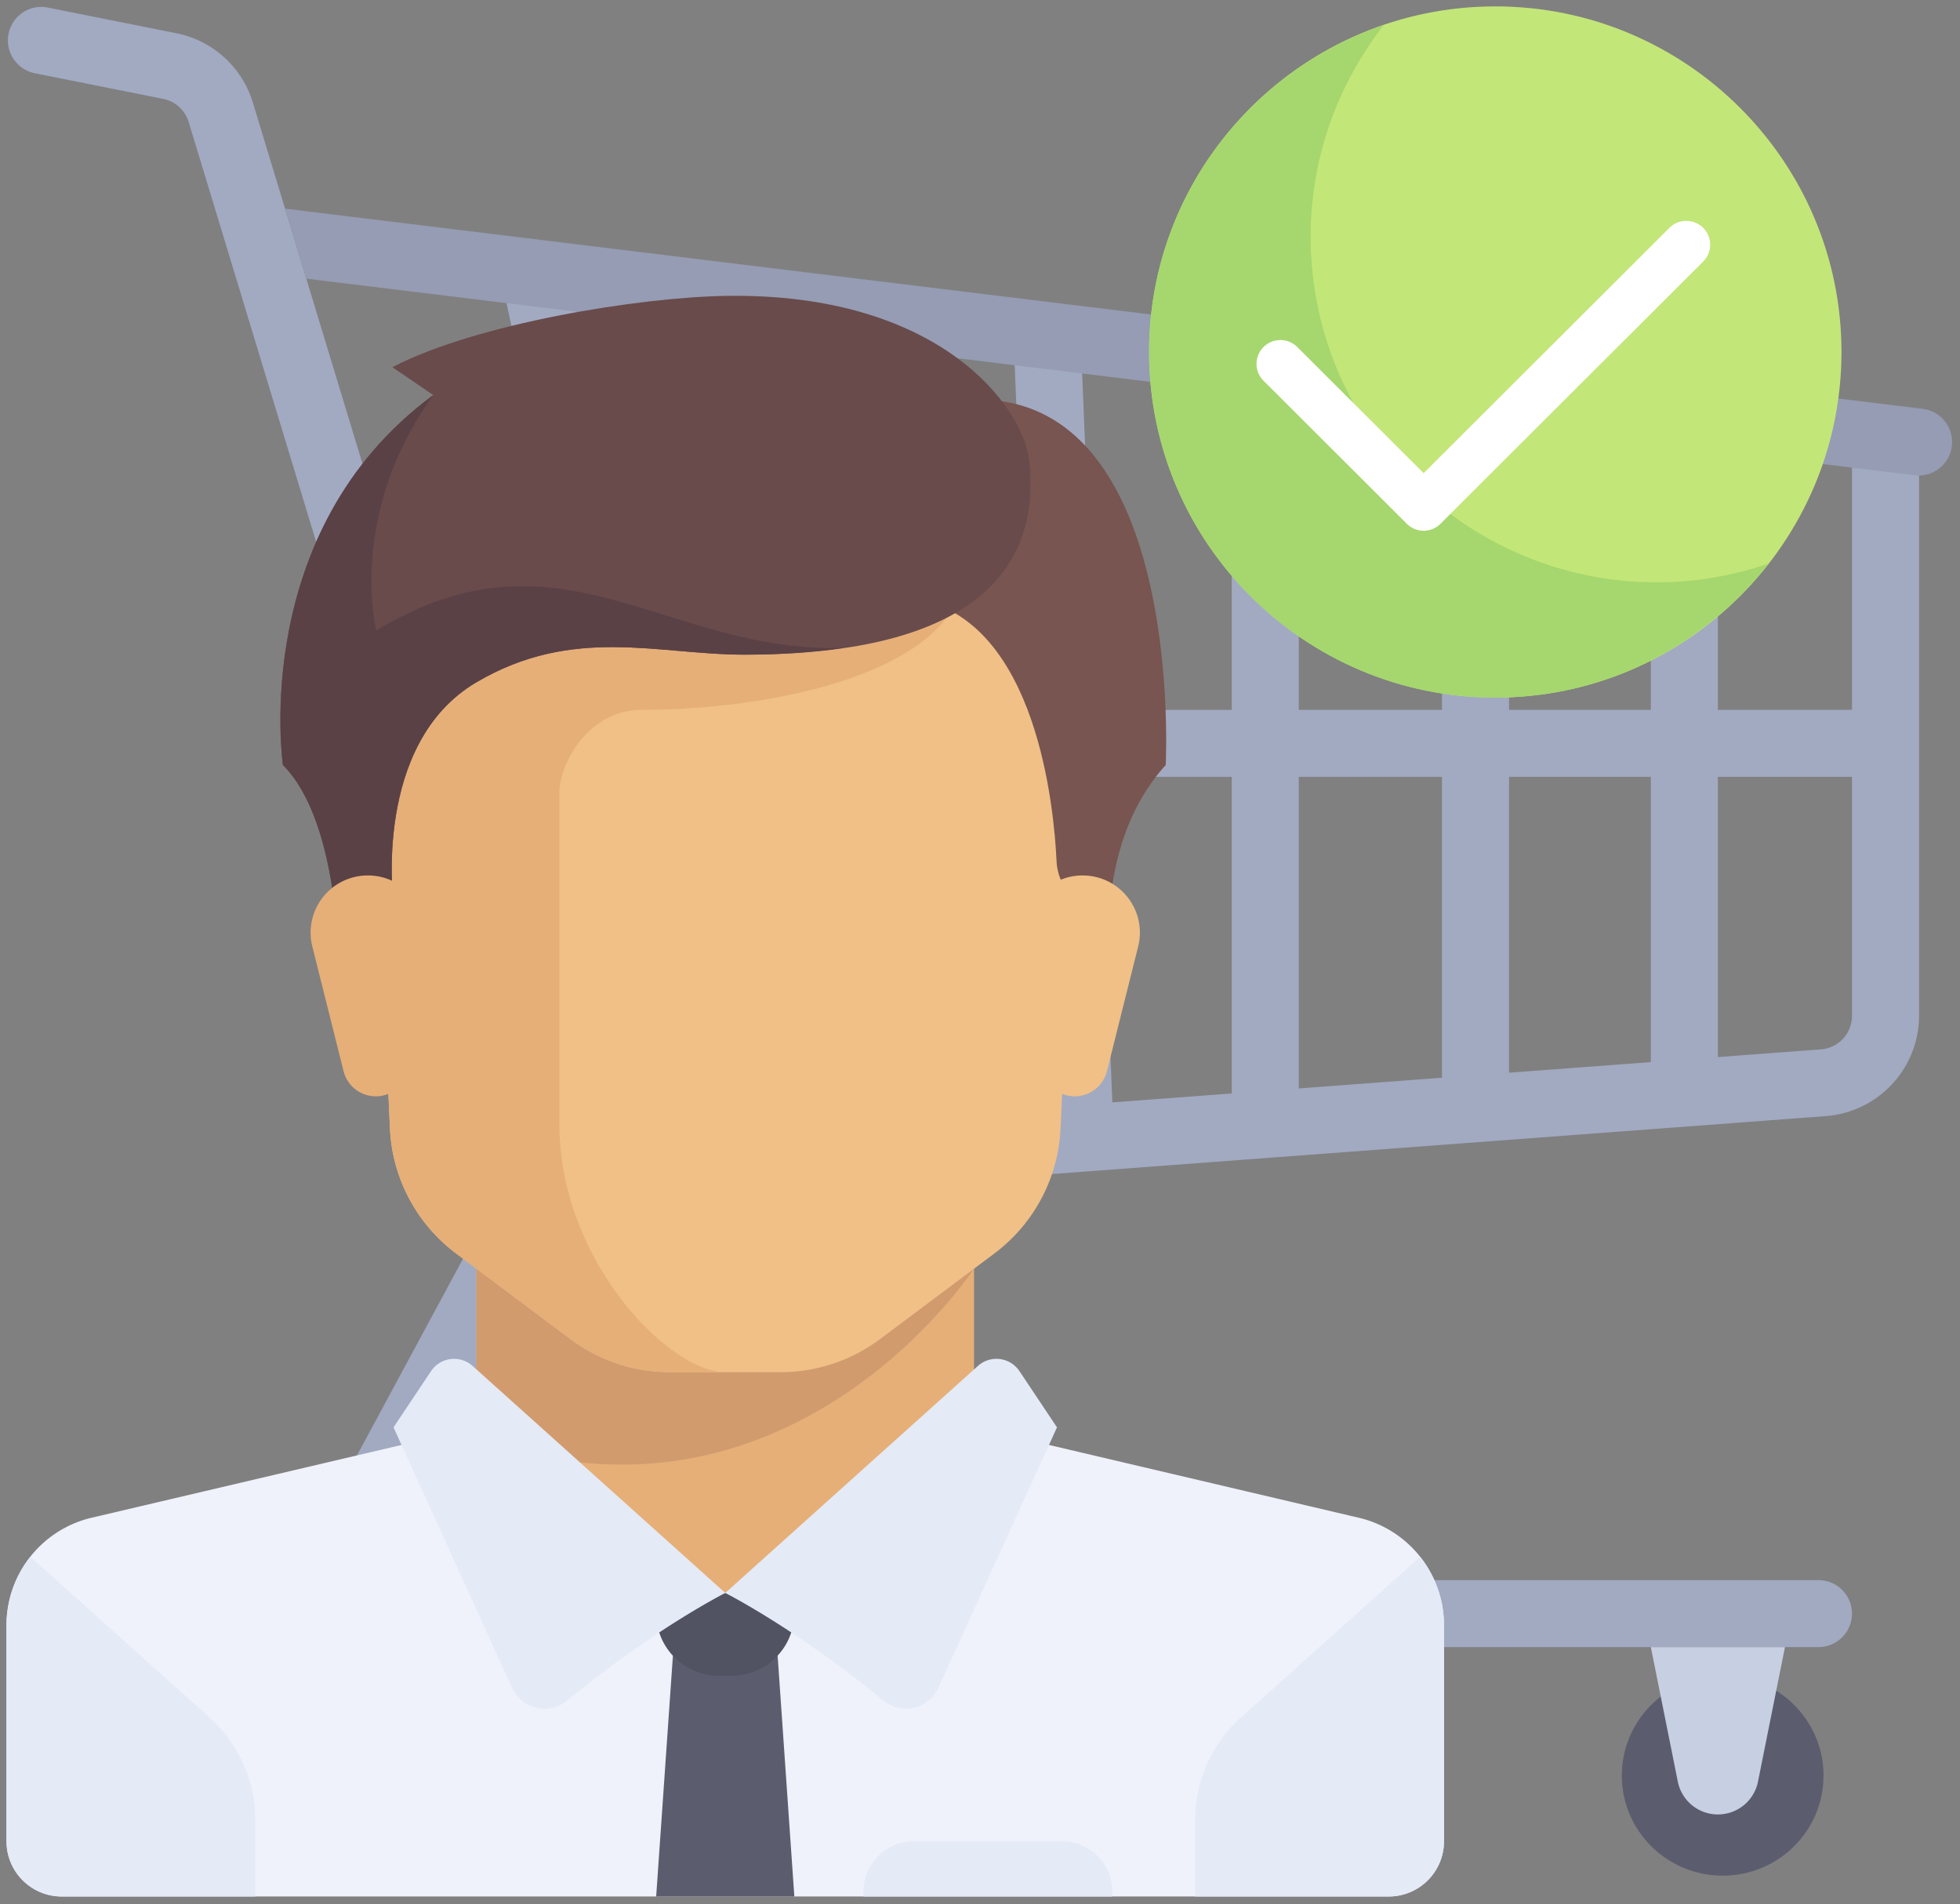 <svg xmlns="http://www.w3.org/2000/svg" viewBox="0 0 70.5 68.5" width="70.5" height="68.5"><rect x="0" y="0" width="70.5" height="68.5" fill="#808080" stroke="none"/><path d="M67.822 14.7c-.666 0-1.206.54-1.206 1.205v9.633h-4.824V15.152a1.205 1.205 0 0 0-2.412 0v10.386h-5.1V14.3c0-.666-.54-1.204-1.207-1.204-.666 0-1.206.538-1.206 1.204v11.238h-5.15V13.296a1.205 1.205 0 0 0-2.412 0v12.243h-4.88l-.548-13.237c-.028-.665-.622-1.177-1.255-1.154a1.204 1.204 0 0 0-1.155 1.253l.545 13.138h-5.088L30.074 11a1.207 1.207 0 0 0-2.393.303l1.811 14.235h-5.644l-3.35-15.507a1.205 1.205 0 0 0-2.358.508l3.24 15h-5.654L9.095 3.69a3.614 3.614 0 0 0-2.754-2.495L1.728.275a1.197 1.197 0 0 0-1.42.943c-.13.653.294 1.287.947 1.417l4.612.921c.438.088.79.407.92.833l11.495 37.877-6.289 11.663a3.58 3.58 0 0 0 .078 3.566 3.591 3.591 0 0 0 3.107 1.76H65.41a1.204 1.204 0 1 0 0-2.408H15.178c-.618 0-.93-.41-1.035-.587a1.183 1.183 0 0 1-.026-1.189l6.214-11.523 45.35-3.396a3.63 3.63 0 0 0 3.347-3.602V15.905c0-.666-.54-1.204-1.206-1.204zM20.456 41.124l-4-13.176H21.9l2.778 12.86-4.222.316zm6.65-.498l-2.738-12.678h5.43l1.573 12.359-4.264.32zm6.674-.5l-1.55-12.178h4.882l.493 11.892-3.825.287zm10.525-.788l-4.294.322-.485-11.712h4.78v11.39zm7.562-.566l-5.15.386v-11.21h5.15V38.77zm7.513-.562l-5.1.382V27.947h5.1v10.262zm7.236-1.66a1.21 1.21 0 0 1-1.116 1.202l-3.708.277V27.947h4.824v8.603z" fill="#a2aac2"/><g fill="#5b5d6e" transform="matrix(.137 0 0 .136 .285 -.954)"><circle cx="132.414" cy="476.7" r="26.483"/><circle cx="450.208" cy="476.7" r="26.483"/></g><path d="M18.376 65.276a1.47 1.47 0 0 1-1.443-1.18l-.97-4.84h4.825l-.97 4.84a1.47 1.47 0 0 1-1.442 1.18zm43.416 0a1.47 1.47 0 0 1-1.442-1.18l-.97-4.84h4.824l-.97 4.84a1.47 1.47 0 0 1-1.442 1.18z" fill="#c7cfe2"/><path d="M69.174 14.71l-58.92-7.204.764 2.519L68.882 17.1a1.204 1.204 0 0 0 .292-2.39z" fill="#959cb3"/><path fill="#e6af78" d="M17.138 51.35l8.95 7.943 8.948-7.942V44.4H17.138z"/><path d="M48.873 54.602L36.57 51.71a1.972 1.972 0 0 1-.517-.208l-9.965 5.805-9.577-6.086a1.98 1.98 0 0 1-.905.489L3.301 54.6a3.972 3.972 0 0 0-3.067 3.866v7.776c0 1.097.89 1.985 1.989 1.985H49.95a1.987 1.987 0 0 0 1.988-1.985v-7.776a3.972 3.972 0 0 0-3.066-3.865z" fill="#eff2fa"/><path d="M17.138 44.401v7.333c11.273 4.055 17.898-6.095 17.898-6.095v-1.238H17.138z" fill="#d29b6e"/><path d="M13.16 21.566l.867 19.034a5.955 5.955 0 0 0 2.38 4.495l4.112 3.079a5.973 5.973 0 0 0 3.58 1.191h3.976a5.972 5.972 0 0 0 3.58-1.191l4.112-3.079a5.953 5.953 0 0 0 2.38-4.495l.866-19.034H13.161z" fill="#f0c087"/><path d="M23.104 25.537c3.977 0 9.943-.993 11.359-3.97H13.16l.866 19.033a5.955 5.955 0 0 0 2.38 4.495l4.112 3.079a5.973 5.973 0 0 0 3.58 1.191h1.988c-1.988 0-5.966-3.97-5.966-8.935V28.516c0-.993.994-2.979 2.983-2.979z" fill="#e6af78"/><path d="M44.64 61.786l6.443-5.78a3.96 3.96 0 0 1 .857 2.461v7.776c0 1.097-.89 1.986-1.989 1.986h-6.96v-2.751c0-1.409.6-2.751 1.649-3.692zm-37.106 0l-6.443-5.78a3.96 3.96 0 0 0-.857 2.461v7.776c0 1.097.891 1.986 1.989 1.986h6.96v-2.751a4.96 4.96 0 0 0-1.649-3.692z" fill="#e4eaf6"/><path fill="#5b5d6e" d="M24.223 59.293h3.729l.62 8.936h-4.97z"/><path d="M28.573 57.308H23.6v.722a2.258 2.258 0 0 0 2.26 2.256h.452c1.248 0 2.26-1.01 2.26-2.256v-.722z" fill="#515262"/><g fill="#e4eaf6"><path d="M16.998 49.14l9.09 8.168s-2.546 1.282-5.687 3.868a1.277 1.277 0 0 1-1.976-.446l-4.27-9.38 1.35-2.023a.996.996 0 0 1 1.493-.187z"/><path d="M35.176 49.14l-9.089 8.168s2.545 1.282 5.686 3.868a1.277 1.277 0 0 0 1.976-.446l4.27-9.38-1.35-2.023a.996.996 0 0 0-1.493-.187z"/></g><path d="M32.115 14.989l.932 6.577c4.255.85 4.869 7.518 4.957 9.422.016.346.127.68.314.97l1.624 2.515s-.556-4.157 1.988-6.95c0 0 .875-16.506-9.815-12.534z" fill="#785550"/><path d="M40.94 34.048l-1.123 4.485a1.195 1.195 0 0 1-2.346-.141l-.575-4.587a2.056 2.056 0 0 1 2.043-2.31h.003a2.056 2.056 0 0 1 1.998 2.553z" fill="#f0c087"/><path d="M14.113 13.21l1.471 1.003c-6.65 4.902-5.407 13.31-5.407 13.31 1.989 1.986 1.989 6.95 1.989 6.95l1.988-1.986s-.767-5.735 2.983-7.942c3.48-2.048 6.526-.993 9.633-.993 8.327 0 10.658-3.134 10.254-6.95-.209-1.974-3.232-6.088-10.937-5.957-3.11.053-8.949.993-11.974 2.565z" fill="#694b4b"/><path d="M13.534 22.683s-1.057-4.157 2.05-8.47c-6.65 4.902-5.406 13.31-5.406 13.31 1.988 1.986 1.988 6.95 1.988 6.95l1.989-1.986s-.768-5.735 2.983-7.942c3.48-2.048 6.525-.993 9.632-.993 1.355 0 2.535-.09 3.586-.246-6.413.215-10.194-4.636-16.822-.623z" fill="#5a4146"/><path d="M11.234 34.048l1.123 4.485a1.195 1.195 0 0 0 2.346-.141l.574-4.587a2.056 2.056 0 0 0-2.042-2.31h-.004a2.056 2.056 0 0 0-1.997 2.553z" fill="#e6af78"/><path d="M38.2 66.243h-5.333c-.999 0-1.808.808-1.808 1.806v.18h8.949v-.18c0-.998-.81-1.806-1.808-1.806z" fill="#e4eaf6"/><path d="M53.785 25.096c-6.867 0-12.453-5.578-12.453-12.434C41.332 5.807 46.918.23 53.785.23c6.866 0 12.452 5.578 12.452 12.433 0 6.856-5.586 12.434-12.452 12.434z" fill="#c3e678"/><path d="M59.596 20.951c-6.866 0-12.453-5.578-12.453-12.433 0-2.87.989-5.508 2.63-7.615-4.901 1.672-8.44 6.306-8.44 11.76 0 6.855 5.585 12.433 12.452 12.433 3.992 0 7.541-1.893 9.822-4.82-1.26.43-2.607.675-4.011.675z" fill="#a5d76e"/><path d="M51.208 19.093a.856.856 0 0 1-.607-.251l-5.153-5.145a.856.856 0 0 1 0-1.212.86.86 0 0 1 1.215 0l4.545 4.538 8.84-8.826a.86.86 0 0 1 1.214 0 .856.856 0 0 1 0 1.213l-9.447 9.432a.856.856 0 0 1-.607.251z" fill="#fff"/></svg>